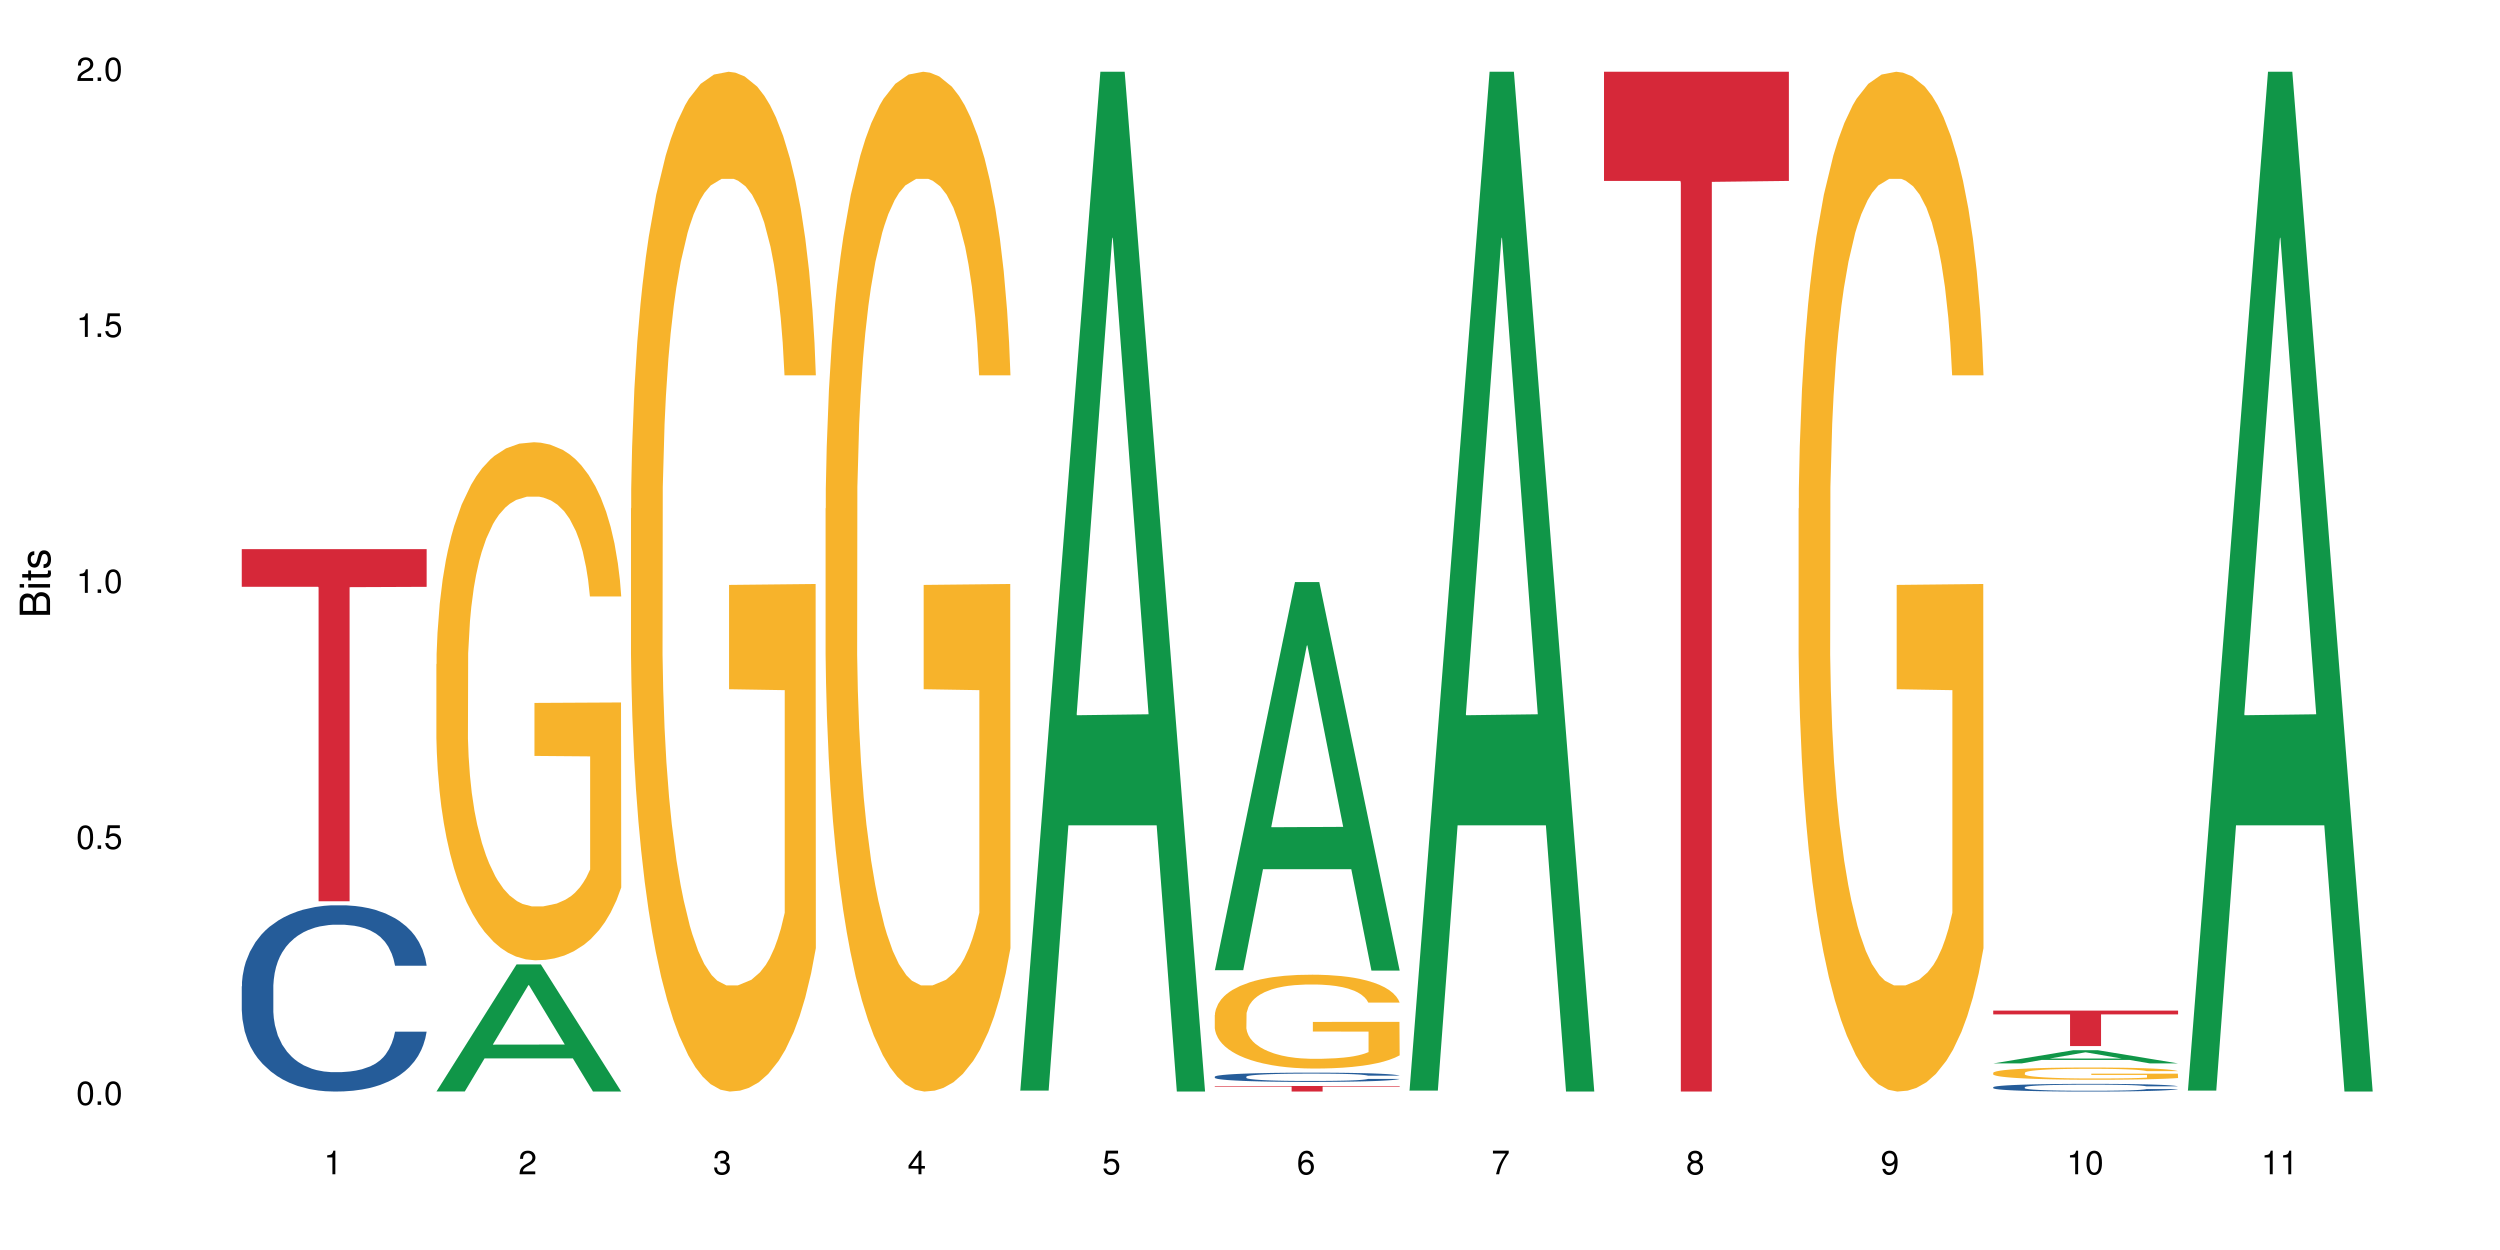<?xml version="1.0" encoding="UTF-8"?>
<svg xmlns="http://www.w3.org/2000/svg" xmlns:xlink="http://www.w3.org/1999/xlink" width="720pt" height="360pt" viewBox="0 0 720 360" version="1.1">
<defs>
<g>
<symbol overflow="visible" id="glyph0-0">
<path style="stroke:none;" d=""/>
</symbol>
<symbol overflow="visible" id="glyph0-1">
<path style="stroke:none;" d="M 2.641 -6.797 C 2 -6.797 1.422 -6.531 1.078 -6.047 C 0.641 -5.453 0.406 -4.547 0.406 -3.297 C 0.406 -1 1.188 0.219 2.641 0.219 C 4.078 0.219 4.859 -1 4.859 -3.234 C 4.859 -4.562 4.656 -5.438 4.203 -6.047 C 3.844 -6.531 3.281 -6.797 2.641 -6.797 Z M 2.641 -6.047 C 3.547 -6.047 4 -5.125 4 -3.312 C 4 -1.375 3.562 -0.484 2.625 -0.484 C 1.734 -0.484 1.281 -1.422 1.281 -3.281 C 1.281 -5.141 1.734 -6.047 2.641 -6.047 Z M 2.641 -6.047 "/>
</symbol>
<symbol overflow="visible" id="glyph0-2">
<path style="stroke:none;" d="M 1.828 -1 L 0.828 -1 L 0.828 0 L 1.828 0 Z M 1.828 -1 "/>
</symbol>
<symbol overflow="visible" id="glyph0-3">
<path style="stroke:none;" d="M 4.562 -6.797 L 1.062 -6.797 L 0.547 -3.094 L 1.328 -3.094 C 1.719 -3.562 2.047 -3.734 2.578 -3.734 C 3.484 -3.734 4.062 -3.109 4.062 -2.094 C 4.062 -1.125 3.484 -0.531 2.578 -0.531 C 1.828 -0.531 1.375 -0.906 1.188 -1.672 L 0.328 -1.672 C 0.453 -1.109 0.547 -0.844 0.75 -0.594 C 1.125 -0.078 1.828 0.219 2.594 0.219 C 3.969 0.219 4.922 -0.781 4.922 -2.219 C 4.922 -3.562 4.031 -4.484 2.719 -4.484 C 2.25 -4.484 1.859 -4.359 1.469 -4.062 L 1.734 -5.969 L 4.562 -5.969 Z M 4.562 -6.797 "/>
</symbol>
<symbol overflow="visible" id="glyph0-4">
<path style="stroke:none;" d="M 2.484 -4.844 L 2.484 0 L 3.328 0 L 3.328 -6.797 L 2.766 -6.797 C 2.469 -5.75 2.281 -5.609 0.984 -5.453 L 0.984 -4.844 Z M 2.484 -4.844 "/>
</symbol>
<symbol overflow="visible" id="glyph0-5">
<path style="stroke:none;" d="M 4.859 -0.828 L 1.281 -0.828 C 1.359 -1.391 1.672 -1.75 2.5 -2.234 L 3.469 -2.75 C 4.406 -3.266 4.906 -3.969 4.906 -4.812 C 4.906 -5.375 4.672 -5.906 4.266 -6.266 C 3.859 -6.625 3.375 -6.797 2.719 -6.797 C 1.859 -6.797 1.219 -6.5 0.844 -5.922 C 0.609 -5.562 0.5 -5.125 0.484 -4.438 L 1.328 -4.438 C 1.359 -4.906 1.406 -5.188 1.531 -5.406 C 1.75 -5.812 2.188 -6.062 2.703 -6.062 C 3.469 -6.062 4.031 -5.516 4.031 -4.781 C 4.031 -4.25 3.719 -3.797 3.125 -3.438 L 2.234 -2.938 C 0.812 -2.141 0.406 -1.5 0.328 0 L 4.859 0 Z M 4.859 -0.828 "/>
</symbol>
<symbol overflow="visible" id="glyph0-6">
<path style="stroke:none;" d="M 2.125 -3.125 L 2.578 -3.125 C 3.516 -3.125 3.984 -2.703 3.984 -1.891 C 3.984 -1.031 3.469 -0.531 2.578 -0.531 C 1.656 -0.531 1.203 -0.984 1.156 -1.969 L 0.312 -1.969 C 0.344 -1.422 0.438 -1.078 0.609 -0.766 C 0.953 -0.109 1.625 0.219 2.547 0.219 C 3.953 0.219 4.859 -0.609 4.859 -1.906 C 4.859 -2.766 4.516 -3.25 3.703 -3.516 C 4.344 -3.766 4.656 -4.25 4.656 -4.938 C 4.656 -6.109 3.875 -6.797 2.578 -6.797 C 1.203 -6.797 0.484 -6.047 0.453 -4.609 L 1.297 -4.609 C 1.312 -5.016 1.344 -5.25 1.453 -5.453 C 1.641 -5.828 2.062 -6.062 2.594 -6.062 C 3.344 -6.062 3.797 -5.625 3.797 -4.906 C 3.797 -4.422 3.609 -4.141 3.25 -3.984 C 3.016 -3.891 2.719 -3.844 2.125 -3.844 Z M 2.125 -3.125 "/>
</symbol>
<symbol overflow="visible" id="glyph0-7">
<path style="stroke:none;" d="M 3.141 -1.625 L 3.141 0 L 3.984 0 L 3.984 -1.625 L 4.984 -1.625 L 4.984 -2.391 L 3.984 -2.391 L 3.984 -6.797 L 3.359 -6.797 L 0.266 -2.516 L 0.266 -1.625 Z M 3.141 -2.391 L 1 -2.391 L 3.141 -5.359 Z M 3.141 -2.391 "/>
</symbol>
<symbol overflow="visible" id="glyph0-8">
<path style="stroke:none;" d="M 4.781 -5.031 C 4.609 -6.141 3.891 -6.797 2.844 -6.797 C 2.094 -6.797 1.422 -6.438 1.031 -5.828 C 0.609 -5.172 0.406 -4.344 0.406 -3.094 C 0.406 -1.953 0.578 -1.234 0.984 -0.625 C 1.359 -0.078 1.953 0.219 2.703 0.219 C 3.984 0.219 4.922 -0.734 4.922 -2.078 C 4.922 -3.344 4.062 -4.234 2.844 -4.234 C 2.172 -4.234 1.641 -3.969 1.281 -3.469 C 1.281 -5.125 1.828 -6.047 2.797 -6.047 C 3.391 -6.047 3.797 -5.672 3.938 -5.031 Z M 2.734 -3.484 C 3.547 -3.484 4.062 -2.922 4.062 -2 C 4.062 -1.156 3.484 -0.531 2.703 -0.531 C 1.922 -0.531 1.328 -1.188 1.328 -2.047 C 1.328 -2.891 1.906 -3.484 2.734 -3.484 Z M 2.734 -3.484 "/>
</symbol>
<symbol overflow="visible" id="glyph0-9">
<path style="stroke:none;" d="M 4.984 -6.797 L 0.438 -6.797 L 0.438 -5.969 L 4.109 -5.969 C 2.5 -3.656 1.828 -2.234 1.328 0 L 2.219 0 C 2.594 -2.172 3.453 -4.047 4.984 -6.094 Z M 4.984 -6.797 "/>
</symbol>
<symbol overflow="visible" id="glyph0-10">
<path style="stroke:none;" d="M 3.75 -3.578 C 4.453 -4 4.688 -4.344 4.688 -4.984 C 4.688 -6.047 3.844 -6.797 2.641 -6.797 C 1.438 -6.797 0.594 -6.047 0.594 -4.984 C 0.594 -4.359 0.828 -4.016 1.516 -3.578 C 0.734 -3.203 0.359 -2.641 0.359 -1.891 C 0.359 -0.641 1.297 0.219 2.641 0.219 C 3.984 0.219 4.922 -0.641 4.922 -1.875 C 4.922 -2.641 4.531 -3.203 3.75 -3.578 Z M 2.641 -6.047 C 3.359 -6.047 3.812 -5.625 3.812 -4.969 C 3.812 -4.344 3.344 -3.922 2.641 -3.922 C 1.922 -3.922 1.453 -4.344 1.453 -4.984 C 1.453 -5.625 1.922 -6.047 2.641 -6.047 Z M 2.641 -3.203 C 3.484 -3.203 4.062 -2.672 4.062 -1.875 C 4.062 -1.062 3.484 -0.531 2.625 -0.531 C 1.797 -0.531 1.219 -1.078 1.219 -1.875 C 1.219 -2.672 1.797 -3.203 2.641 -3.203 Z M 2.641 -3.203 "/>
</symbol>
<symbol overflow="visible" id="glyph0-11">
<path style="stroke:none;" d="M 0.516 -1.547 C 0.672 -0.438 1.406 0.219 2.438 0.219 C 3.188 0.219 3.859 -0.141 4.266 -0.75 C 4.688 -1.406 4.891 -2.25 4.891 -3.484 C 4.891 -4.625 4.703 -5.359 4.312 -5.953 C 3.938 -6.5 3.344 -6.797 2.594 -6.797 C 1.297 -6.797 0.359 -5.844 0.359 -4.516 C 0.359 -3.25 1.234 -2.344 2.453 -2.344 C 3.094 -2.344 3.562 -2.578 4.016 -3.109 C 4 -1.453 3.469 -0.531 2.5 -0.531 C 1.906 -0.531 1.484 -0.906 1.359 -1.547 Z M 2.578 -6.062 C 3.375 -6.062 3.969 -5.406 3.969 -4.531 C 3.969 -3.688 3.375 -3.094 2.547 -3.094 C 1.734 -3.094 1.234 -3.672 1.234 -4.578 C 1.234 -5.438 1.797 -6.062 2.578 -6.062 Z M 2.578 -6.062 "/>
</symbol>
<symbol overflow="visible" id="glyph1-0">
<path style="stroke:none;" d=""/>
</symbol>
<symbol overflow="visible" id="glyph1-1">
<path style="stroke:none;" d="M 0 -0.953 L 0 -4.891 C 0 -5.719 -0.234 -6.344 -0.734 -6.797 C -1.188 -7.234 -1.812 -7.469 -2.5 -7.469 C -3.547 -7.469 -4.188 -7 -4.625 -5.875 C -4.984 -6.672 -5.641 -7.094 -6.531 -7.094 C -7.156 -7.094 -7.734 -6.859 -8.141 -6.391 C -8.562 -5.938 -8.75 -5.344 -8.75 -4.5 L -8.75 -0.953 Z M -4.984 -2.062 L -7.766 -2.062 L -7.766 -4.219 C -7.766 -4.844 -7.688 -5.203 -7.453 -5.5 C -7.219 -5.812 -6.859 -5.969 -6.375 -5.969 C -5.906 -5.969 -5.531 -5.812 -5.297 -5.5 C -5.062 -5.203 -4.984 -4.844 -4.984 -4.219 Z M -0.984 -2.062 L -4 -2.062 L -4 -4.781 C -4 -5.328 -3.859 -5.688 -3.578 -5.953 C -3.297 -6.219 -2.922 -6.359 -2.484 -6.359 C -2.062 -6.359 -1.688 -6.219 -1.406 -5.953 C -1.109 -5.688 -0.984 -5.328 -0.984 -4.781 Z M -0.984 -2.062 "/>
</symbol>
<symbol overflow="visible" id="glyph1-2">
<path style="stroke:none;" d="M -6.281 -1.797 L -6.281 -0.797 L 0 -0.797 L 0 -1.797 Z M -8.75 -1.797 L -8.75 -0.797 L -7.484 -0.797 L -7.484 -1.797 Z M -8.75 -1.797 "/>
</symbol>
<symbol overflow="visible" id="glyph1-3">
<path style="stroke:none;" d="M -6.281 -3.047 L -6.281 -2.016 L -8.016 -2.016 L -8.016 -1.016 L -6.281 -1.016 L -6.281 -0.172 L -5.469 -0.172 L -5.469 -1.016 L -0.719 -1.016 C -0.078 -1.016 0.281 -1.453 0.281 -2.234 C 0.281 -2.469 0.25 -2.719 0.188 -3.047 L -0.641 -3.047 C -0.609 -2.922 -0.594 -2.766 -0.594 -2.562 C -0.594 -2.141 -0.719 -2.016 -1.156 -2.016 L -5.469 -2.016 L -5.469 -3.047 Z M -6.281 -3.047 "/>
</symbol>
<symbol overflow="visible" id="glyph1-4">
<path style="stroke:none;" d="M -4.531 -5.25 C -5.766 -5.25 -6.469 -4.422 -6.469 -2.969 C -6.469 -1.516 -5.719 -0.562 -4.547 -0.562 C -3.562 -0.562 -3.094 -1.062 -2.734 -2.562 L -2.516 -3.484 C -2.344 -4.188 -2.094 -4.469 -1.625 -4.469 C -1.047 -4.469 -0.641 -3.875 -0.641 -3 C -0.641 -2.453 -0.797 -2 -1.062 -1.75 C -1.25 -1.594 -1.422 -1.531 -1.875 -1.469 L -1.875 -0.406 C -0.422 -0.453 0.281 -1.266 0.281 -2.922 C 0.281 -4.5 -0.5 -5.516 -1.719 -5.516 C -2.656 -5.516 -3.172 -4.984 -3.469 -3.734 L -3.703 -2.766 C -3.891 -1.953 -4.156 -1.609 -4.594 -1.609 C -5.172 -1.609 -5.547 -2.125 -5.547 -2.938 C -5.547 -3.75 -5.203 -4.172 -4.531 -4.203 Z M -4.531 -5.25 "/>
</symbol>
</g>
</defs>
<g id="surface39937">
<rect x="0" y="0" width="720" height="360" style="fill:rgb(100%,100%,100%);fill-opacity:1;stroke:none;"/>
<path style=" stroke:none;fill-rule:nonzero;fill:rgb(14.51%,36.078%,60%);fill-opacity:1;" d="M 69.629 284.07 L 69.695 284.023 L 69.695 282.848 L 69.891 280.984 L 70.344 278.629 L 70.797 277.012 L 71.969 274.121 L 73.59 271.324 L 75.277 269.168 L 76.512 267.895 L 77.617 266.914 L 80.148 265.098 L 81.773 264.168 L 83.523 263.332 L 85.668 262.5 L 87.227 262.008 L 90.73 261.227 L 93.328 260.883 L 95.344 260.734 L 99.691 260.734 L 102.289 260.93 L 104.172 261.176 L 106.25 261.57 L 108.004 262.008 L 111.055 263.09 L 113.781 264.461 L 115.016 265.246 L 116.965 266.766 L 118.457 268.234 L 119.496 269.512 L 120.664 271.324 L 121.703 273.531 L 122.484 276.031 L 122.875 278.141 L 113.781 278.141 L 113.328 276.18 L 112.809 274.66 L 111.836 272.648 L 110.859 271.227 L 109.496 269.805 L 108.266 268.875 L 106.574 267.941 L 105.082 267.355 L 103.523 266.914 L 102.031 266.617 L 99.172 266.324 L 95.863 266.324 L 94.629 266.422 L 92.098 266.812 L 90.73 267.156 L 88.785 267.844 L 87.422 268.48 L 85.797 269.461 L 84.695 270.297 L 83.328 271.57 L 82.355 272.699 L 81.254 274.316 L 80.602 275.543 L 80.02 276.914 L 79.5 278.531 L 79.109 280.246 L 78.852 282.062 L 78.719 283.828 L 78.719 291.426 L 78.852 293.191 L 79.176 295.25 L 80.02 298.242 L 81.254 300.84 L 82.68 302.898 L 84.043 304.367 L 84.824 305.055 L 85.863 305.84 L 87.484 306.82 L 89.824 307.801 L 91.188 308.191 L 93.266 308.586 L 95.406 308.781 L 98.266 308.781 L 100.797 308.586 L 102.484 308.34 L 104.238 307.949 L 106.641 307.113 L 108.133 306.332 L 109.434 305.398 L 110.406 304.469 L 111.055 303.684 L 112.031 302.164 L 112.809 300.496 L 113.395 298.781 L 113.781 297.113 L 122.875 297.113 L 122.484 299.074 L 121.898 300.984 L 121.316 302.406 L 120.406 304.125 L 119.367 305.645 L 117.875 307.359 L 116.641 308.488 L 115.016 309.715 L 113.523 310.645 L 111.898 311.477 L 109.496 312.457 L 107.938 312.949 L 106.25 313.391 L 104.238 313.781 L 101.707 314.125 L 98.977 314.32 L 96.445 314.371 L 93.719 314.273 L 91.707 314.078 L 89.043 313.637 L 85.73 312.754 L 83.328 311.82 L 81.445 310.891 L 79.824 309.91 L 78.004 308.586 L 75.668 306.43 L 74.238 304.762 L 73.266 303.387 L 72.16 301.477 L 71.383 299.762 L 70.473 297.016 L 69.824 293.535 L 69.629 290.836 Z M 69.629 284.07 "/>
<path style=" stroke:none;fill-rule:nonzero;fill:rgb(83.922%,15.686%,22.353%);fill-opacity:1;" d="M 69.629 158.156 L 122.875 158.156 L 122.875 169.008 L 100.684 169.105 L 100.684 259.555 L 91.754 259.555 L 91.754 169.199 L 91.625 169.008 L 69.629 169.008 Z M 69.629 158.156 "/>
<path style=" stroke:none;fill-rule:nonzero;fill:rgb(6.275%,58.824%,28.235%);fill-opacity:1;" d="M 125.676 314.336 L 125.734 314.301 L 148.77 277.75 L 155.77 277.75 L 178.918 314.371 L 170.785 314.371 L 164.984 304.812 L 139.555 304.812 L 133.867 314.336 L 125.676 314.336 L 142 300.855 L 162.652 300.824 L 152.355 283.734 L 152.242 283.699 L 152.129 283.801 L 141.945 300.824 L 142 300.855 Z M 125.676 314.336 "/>
<path style=" stroke:none;fill-rule:nonzero;fill:rgb(96.863%,70.196%,16.863%);fill-opacity:1;" d="M 125.676 191.27 L 125.742 191.133 L 125.742 188.406 L 126 182.277 L 126.648 173.828 L 127.492 166.879 L 128.402 161.426 L 128.988 158.566 L 129.961 154.477 L 130.805 151.48 L 132.949 145.348 L 135.676 139.625 L 137.168 137.172 L 138.855 134.855 L 141.258 132.266 L 142.363 131.312 L 145.738 129.133 L 149.57 127.77 L 153.793 127.363 L 155.738 127.5 L 158.402 128.043 L 162.039 129.543 L 164.117 130.906 L 165.738 132.266 L 167.426 134.039 L 169.504 136.766 L 171.453 140.035 L 173.012 143.305 L 174.57 147.391 L 175.867 151.754 L 176.973 156.523 L 177.945 162.246 L 178.531 167.016 L 178.918 171.785 L 169.895 171.785 L 169.375 167.016 L 168.789 163.336 L 167.816 158.84 L 166.844 155.566 L 165.867 152.98 L 164.051 149.438 L 162.492 147.258 L 160.543 145.348 L 158.66 144.121 L 156.52 143.305 L 155.219 143.031 L 151.777 143.031 L 148.66 143.984 L 146.844 145.074 L 145.543 146.168 L 143.727 148.211 L 142.621 149.844 L 141.973 150.934 L 140.027 155.16 L 138.727 158.977 L 138.012 161.562 L 137.105 165.652 L 136.453 169.332 L 135.738 174.781 L 135.352 178.871 L 134.832 188.137 L 134.766 212.664 L 134.961 217.84 L 135.352 223.426 L 135.871 228.332 L 136.648 233.512 L 137.43 237.461 L 138.793 242.777 L 139.961 246.32 L 140.871 248.637 L 142.621 252.316 L 143.336 253.543 L 145.023 255.992 L 146.777 257.902 L 148.922 259.535 L 150.543 260.355 L 153.141 261.035 L 156.453 261.035 L 160.348 260.219 L 162.816 259.129 L 164.504 258.039 L 165.609 257.086 L 166.973 255.586 L 167.945 254.223 L 168.855 252.723 L 169.961 250.406 L 169.961 217.84 L 153.922 217.703 L 153.922 202.441 L 178.855 202.305 L 178.918 255.586 L 177.555 259.266 L 175.867 262.809 L 174.246 265.531 L 172.555 267.848 L 170.152 270.438 L 168.207 272.074 L 165.219 273.98 L 162.492 275.207 L 159.637 276.023 L 157.102 276.434 L 154.117 276.57 L 151.453 276.297 L 148.598 275.48 L 146.324 274.391 L 144.246 273.027 L 142.168 271.254 L 139.57 268.395 L 137.883 266.078 L 136.129 263.215 L 134.375 259.809 L 132.816 256.129 L 131.777 253.27 L 130.742 250 L 129.637 245.91 L 128.598 241.277 L 127.82 237.055 L 127.105 232.285 L 126.586 227.789 L 126.066 221.656 L 125.805 216.75 L 125.676 212.527 Z M 125.676 191.27 "/>
<path style=" stroke:none;fill-rule:nonzero;fill:rgb(96.863%,70.196%,16.863%);fill-opacity:1;" d="M 181.723 146.461 L 181.785 146.191 L 181.785 140.828 L 182.047 128.758 L 182.695 112.129 L 183.539 98.449 L 184.449 87.719 L 185.035 82.086 L 186.008 74.039 L 186.852 68.141 L 188.996 56.07 L 191.723 44.805 L 193.215 39.977 L 194.902 35.414 L 197.305 30.32 L 198.41 28.441 L 201.785 24.148 L 205.617 21.469 L 209.836 20.664 L 211.785 20.93 L 214.449 22.004 L 218.082 24.953 L 220.16 27.637 L 221.785 30.32 L 223.473 33.805 L 225.551 39.172 L 227.5 45.609 L 229.059 52.047 L 230.617 60.094 L 231.914 68.676 L 233.02 78.062 L 233.992 89.328 L 234.578 98.715 L 234.965 108.105 L 225.941 108.105 L 225.422 98.715 L 224.836 91.477 L 223.863 82.625 L 222.891 76.188 L 221.914 71.09 L 220.098 64.117 L 218.539 59.824 L 216.59 56.07 L 214.707 53.656 L 212.566 52.047 L 211.266 51.508 L 207.824 51.508 L 204.707 53.387 L 202.891 55.531 L 201.59 57.68 L 199.773 61.703 L 198.668 64.922 L 198.02 67.066 L 196.07 75.383 L 194.773 82.891 L 194.059 87.988 L 193.148 96.035 L 192.5 103.277 L 191.785 114.004 L 191.398 122.051 L 190.879 140.293 L 190.812 188.574 L 191.008 198.766 L 191.398 209.762 L 191.918 219.418 L 192.695 229.609 L 193.477 237.391 L 194.84 247.852 L 196.008 254.824 L 196.918 259.383 L 198.668 266.625 L 199.383 269.039 L 201.07 273.867 L 202.824 277.625 L 204.969 280.844 L 206.59 282.453 L 209.188 283.793 L 212.5 283.793 L 216.395 282.184 L 218.863 280.039 L 220.551 277.891 L 221.656 276.016 L 223.02 273.062 L 223.992 270.383 L 224.902 267.43 L 226.004 262.871 L 226.004 198.766 L 209.969 198.496 L 209.969 168.457 L 234.902 168.188 L 234.965 273.062 L 233.602 280.305 L 231.914 287.281 L 230.293 292.645 L 228.602 297.203 L 226.199 302.301 L 224.254 305.52 L 221.266 309.273 L 218.539 311.688 L 215.68 313.297 L 213.148 314.102 L 210.164 314.371 L 207.5 313.836 L 204.645 312.227 L 202.371 310.078 L 200.293 307.398 L 198.215 303.91 L 195.617 298.277 L 193.93 293.719 L 192.176 288.086 L 190.422 281.379 L 188.863 274.137 L 187.824 268.504 L 186.785 262.066 L 185.684 254.02 L 184.645 244.898 L 183.863 236.586 L 183.152 227.195 L 182.633 218.344 L 182.113 206.277 L 181.852 196.621 L 181.723 188.305 Z M 181.723 146.461 "/>
<path style=" stroke:none;fill-rule:nonzero;fill:rgb(96.863%,70.196%,16.863%);fill-opacity:1;" d="M 237.77 146.461 L 237.832 146.191 L 237.832 140.828 L 238.094 128.758 L 238.742 112.129 L 239.586 98.449 L 240.496 87.719 L 241.078 82.086 L 242.055 74.039 L 242.898 68.141 L 245.039 56.07 L 247.77 44.805 L 249.262 39.977 L 250.949 35.414 L 253.352 30.32 L 254.457 28.441 L 257.832 24.148 L 261.664 21.469 L 265.883 20.664 L 267.832 20.93 L 270.492 22.004 L 274.129 24.953 L 276.207 27.637 L 277.832 30.32 L 279.52 33.805 L 281.598 39.172 L 283.547 45.609 L 285.105 52.047 L 286.66 60.094 L 287.961 68.676 L 289.066 78.062 L 290.039 89.328 L 290.621 98.715 L 291.012 108.105 L 281.988 108.105 L 281.469 98.715 L 280.883 91.477 L 279.91 82.625 L 278.934 76.188 L 277.961 71.09 L 276.145 64.117 L 274.586 59.824 L 272.637 56.07 L 270.754 53.656 L 268.609 52.047 L 267.312 51.508 L 263.871 51.508 L 260.754 53.387 L 258.938 55.531 L 257.637 57.68 L 255.82 61.703 L 254.715 64.922 L 254.066 67.066 L 252.117 75.383 L 250.82 82.891 L 250.105 87.988 L 249.195 96.035 L 248.547 103.277 L 247.832 114.004 L 247.441 122.051 L 246.922 140.293 L 246.859 188.574 L 247.055 198.766 L 247.441 209.762 L 247.961 219.418 L 248.742 229.609 L 249.52 237.391 L 250.883 247.852 L 252.055 254.824 L 252.961 259.383 L 254.715 266.625 L 255.43 269.039 L 257.117 273.867 L 258.871 277.625 L 261.016 280.844 L 262.637 282.453 L 265.234 283.793 L 268.547 283.793 L 272.441 282.184 L 274.91 280.039 L 276.598 277.891 L 277.703 276.016 L 279.066 273.062 L 280.039 270.383 L 280.949 267.43 L 282.051 262.871 L 282.051 198.766 L 266.016 198.496 L 266.016 168.457 L 290.949 168.188 L 291.012 273.062 L 289.648 280.305 L 287.961 287.281 L 286.336 292.645 L 284.648 297.203 L 282.246 302.301 L 280.297 305.52 L 277.312 309.273 L 274.586 311.688 L 271.727 313.297 L 269.195 314.102 L 266.207 314.371 L 263.547 313.836 L 260.688 312.227 L 258.418 310.078 L 256.34 307.398 L 254.262 303.91 L 251.664 298.277 L 249.977 293.719 L 248.223 288.086 L 246.469 281.379 L 244.91 274.137 L 243.871 268.504 L 242.832 262.066 L 241.73 254.02 L 240.691 244.898 L 239.91 236.586 L 239.195 227.195 L 238.676 218.344 L 238.156 206.277 L 237.898 196.621 L 237.77 188.305 Z M 237.77 146.461 "/>
<path style=" stroke:none;fill-rule:nonzero;fill:rgb(6.275%,58.824%,28.235%);fill-opacity:1;" d="M 293.816 314.094 L 293.871 313.82 L 316.91 20.664 L 323.906 20.664 L 347.059 314.371 L 338.926 314.371 L 333.121 237.703 L 307.695 237.703 L 302.008 314.094 L 293.816 314.094 L 310.141 205.988 L 330.789 205.711 L 320.492 68.648 L 320.379 68.375 L 320.266 69.199 L 310.082 205.711 L 310.141 205.988 Z M 293.816 314.094 "/>
<path style=" stroke:none;fill-rule:nonzero;fill:rgb(6.275%,58.824%,28.235%);fill-opacity:1;" d="M 349.859 279.426 L 349.918 279.32 L 372.957 167.641 L 379.953 167.641 L 403.105 279.531 L 394.973 279.531 L 389.168 250.324 L 363.742 250.324 L 358.051 279.426 L 349.859 279.426 L 366.188 238.242 L 386.836 238.137 L 376.539 185.922 L 376.426 185.816 L 376.312 186.129 L 366.129 238.137 L 366.188 238.242 Z M 349.859 279.426 "/>
<path style=" stroke:none;fill-rule:nonzero;fill:rgb(14.51%,36.078%,60%);fill-opacity:1;" d="M 349.859 310.086 L 349.926 310.082 L 349.926 310.023 L 350.121 309.93 L 350.574 309.812 L 351.031 309.734 L 352.199 309.59 L 353.82 309.449 L 355.512 309.344 L 356.742 309.281 L 357.848 309.23 L 360.379 309.141 L 362.004 309.094 L 363.758 309.055 L 365.898 309.012 L 367.457 308.988 L 370.965 308.949 L 373.562 308.93 L 375.574 308.926 L 379.926 308.926 L 382.523 308.934 L 384.406 308.945 L 386.484 308.965 L 388.234 308.988 L 391.289 309.043 L 394.016 309.109 L 395.25 309.148 L 397.195 309.223 L 398.691 309.297 L 399.73 309.359 L 400.898 309.449 L 401.938 309.562 L 402.715 309.684 L 403.105 309.789 L 394.016 309.789 L 393.559 309.691 L 393.039 309.617 L 392.066 309.516 L 391.094 309.445 L 389.73 309.375 L 388.496 309.328 L 386.809 309.281 L 385.312 309.254 L 383.754 309.23 L 382.262 309.219 L 379.406 309.203 L 376.094 309.203 L 374.859 309.207 L 372.328 309.227 L 370.965 309.242 L 369.016 309.277 L 367.652 309.309 L 366.027 309.359 L 364.926 309.398 L 363.562 309.465 L 362.586 309.52 L 361.484 309.602 L 360.836 309.66 L 360.25 309.73 L 359.73 309.809 L 359.34 309.895 L 359.082 309.984 L 358.953 310.074 L 358.953 310.449 L 359.082 310.539 L 359.406 310.641 L 360.25 310.789 L 361.484 310.918 L 362.914 311.02 L 364.277 311.094 L 365.055 311.129 L 366.094 311.168 L 367.719 311.215 L 370.055 311.266 L 371.418 311.285 L 373.496 311.305 L 375.641 311.312 L 378.496 311.312 L 381.027 311.305 L 382.715 311.293 L 384.469 311.273 L 386.871 311.23 L 388.367 311.191 L 389.664 311.145 L 390.637 311.098 L 391.289 311.059 L 392.262 310.984 L 393.039 310.902 L 393.625 310.816 L 394.016 310.734 L 403.105 310.734 L 402.715 310.832 L 402.133 310.926 L 401.547 310.996 L 400.637 311.082 L 399.598 311.156 L 398.105 311.242 L 396.871 311.301 L 395.25 311.359 L 393.754 311.406 L 392.133 311.449 L 389.73 311.496 L 388.172 311.52 L 386.484 311.543 L 384.469 311.562 L 381.938 311.578 L 379.211 311.59 L 376.68 311.594 L 373.949 311.586 L 371.938 311.578 L 369.277 311.555 L 365.965 311.512 L 363.562 311.465 L 361.68 311.418 L 360.055 311.371 L 358.238 311.305 L 355.898 311.195 L 354.473 311.113 L 353.496 311.047 L 352.395 310.949 L 351.613 310.867 L 350.707 310.73 L 350.055 310.555 L 349.859 310.422 Z M 349.859 310.086 "/>
<path style=" stroke:none;fill-rule:nonzero;fill:rgb(96.863%,70.196%,16.863%);fill-opacity:1;" d="M 349.859 292.289 L 349.926 292.266 L 349.926 291.77 L 350.188 290.66 L 350.836 289.129 L 351.68 287.871 L 352.59 286.883 L 353.172 286.363 L 354.148 285.625 L 354.992 285.078 L 357.133 283.969 L 359.859 282.934 L 361.355 282.488 L 363.043 282.066 L 365.445 281.598 L 366.547 281.426 L 369.926 281.031 L 373.758 280.785 L 377.977 280.711 L 379.926 280.734 L 382.586 280.832 L 386.223 281.105 L 388.301 281.352 L 389.926 281.598 L 391.613 281.918 L 393.691 282.414 L 395.637 283.008 L 397.195 283.598 L 398.754 284.34 L 400.055 285.129 L 401.156 285.992 L 402.133 287.031 L 402.715 287.895 L 403.105 288.758 L 394.078 288.758 L 393.559 287.895 L 392.977 287.227 L 392 286.414 L 391.027 285.82 L 390.055 285.352 L 388.234 284.711 L 386.676 284.316 L 384.73 283.969 L 382.848 283.746 L 380.703 283.598 L 379.406 283.551 L 375.965 283.551 L 372.848 283.723 L 371.027 283.918 L 369.73 284.117 L 367.914 284.488 L 366.809 284.785 L 366.16 284.98 L 364.211 285.746 L 362.914 286.438 L 362.199 286.906 L 361.289 287.648 L 360.641 288.312 L 359.926 289.301 L 359.535 290.043 L 359.016 291.723 L 358.953 296.164 L 359.145 297.105 L 359.535 298.117 L 360.055 299.004 L 360.836 299.941 L 361.613 300.66 L 362.977 301.621 L 364.145 302.262 L 365.055 302.684 L 366.809 303.352 L 367.523 303.57 L 369.211 304.016 L 370.965 304.363 L 373.105 304.66 L 374.73 304.805 L 377.328 304.93 L 380.641 304.93 L 384.535 304.781 L 387.004 304.586 L 388.691 304.387 L 389.793 304.215 L 391.156 303.941 L 392.133 303.695 L 393.039 303.426 L 394.145 303.004 L 394.145 297.105 L 378.105 297.078 L 378.105 294.312 L 403.039 294.289 L 403.105 303.941 L 401.742 304.609 L 400.055 305.25 L 398.43 305.746 L 396.742 306.164 L 394.34 306.633 L 392.391 306.93 L 389.406 307.277 L 386.676 307.496 L 383.82 307.645 L 381.289 307.719 L 378.301 307.746 L 375.641 307.695 L 372.781 307.547 L 370.508 307.348 L 368.434 307.102 L 366.355 306.781 L 363.758 306.262 L 362.066 305.844 L 360.316 305.324 L 358.562 304.707 L 357.004 304.043 L 355.965 303.523 L 354.926 302.93 L 353.82 302.191 L 352.781 301.352 L 352.004 300.586 L 351.289 299.719 L 350.77 298.906 L 350.25 297.793 L 349.992 296.906 L 349.859 296.141 Z M 349.859 292.289 "/>
<path style=" stroke:none;fill-rule:nonzero;fill:rgb(83.922%,15.686%,22.353%);fill-opacity:1;" d="M 349.859 312.773 L 403.105 312.773 L 403.105 312.941 L 380.914 312.945 L 380.914 314.371 L 371.988 314.371 L 371.988 312.945 L 371.859 312.941 L 349.859 312.941 Z M 349.859 312.773 "/>
<path style=" stroke:none;fill-rule:nonzero;fill:rgb(6.275%,58.824%,28.235%);fill-opacity:1;" d="M 405.906 314.094 L 405.965 313.82 L 429.004 20.664 L 436 20.664 L 459.152 314.371 L 451.016 314.371 L 445.215 237.703 L 419.789 237.703 L 414.098 314.094 L 405.906 314.094 L 422.234 205.988 L 442.883 205.711 L 432.586 68.648 L 432.473 68.375 L 432.359 69.199 L 422.176 205.711 L 422.234 205.988 Z M 405.906 314.094 "/>
<path style=" stroke:none;fill-rule:nonzero;fill:rgb(83.922%,15.686%,22.353%);fill-opacity:1;" d="M 461.953 20.664 L 515.199 20.664 L 515.199 52.102 L 493.008 52.379 L 493.008 314.371 L 484.078 314.371 L 484.078 52.652 L 483.949 52.102 L 461.953 52.102 Z M 461.953 20.664 "/>
<path style=" stroke:none;fill-rule:nonzero;fill:rgb(96.863%,70.196%,16.863%);fill-opacity:1;" d="M 518 146.461 L 518.066 146.191 L 518.066 140.828 L 518.324 128.758 L 518.973 112.129 L 519.816 98.449 L 520.727 87.719 L 521.312 82.086 L 522.285 74.039 L 523.129 68.141 L 525.273 56.07 L 528 44.805 L 529.492 39.977 L 531.18 35.414 L 533.582 30.32 L 534.688 28.441 L 538.062 24.148 L 541.895 21.469 L 546.117 20.664 L 548.062 20.93 L 550.727 22.004 L 554.363 24.953 L 556.441 27.637 L 558.062 30.32 L 559.75 33.805 L 561.828 39.172 L 563.777 45.609 L 565.336 52.047 L 566.895 60.094 L 568.191 68.676 L 569.297 78.062 L 570.27 89.328 L 570.855 98.715 L 571.246 108.105 L 562.219 108.105 L 561.699 98.715 L 561.113 91.477 L 560.141 82.625 L 559.168 76.188 L 558.191 71.09 L 556.375 64.117 L 554.816 59.824 L 552.867 56.07 L 550.984 53.656 L 548.844 52.047 L 547.543 51.508 L 544.102 51.508 L 540.984 53.387 L 539.168 55.531 L 537.871 57.68 L 536.051 61.703 L 534.949 64.922 L 534.297 67.066 L 532.352 75.383 L 531.051 82.891 L 530.336 87.988 L 529.43 96.035 L 528.777 103.277 L 528.066 114.004 L 527.676 122.051 L 527.156 140.293 L 527.09 188.574 L 527.285 198.766 L 527.676 209.762 L 528.195 219.418 L 528.973 229.609 L 529.754 237.391 L 531.117 247.852 L 532.285 254.824 L 533.195 259.383 L 534.949 266.625 L 535.66 269.039 L 537.352 273.867 L 539.102 277.625 L 541.246 280.844 L 542.867 282.453 L 545.465 283.793 L 548.777 283.793 L 552.672 282.184 L 555.141 280.039 L 556.828 277.891 L 557.934 276.016 L 559.297 273.062 L 560.27 270.383 L 561.18 267.43 L 562.285 262.871 L 562.285 198.766 L 546.246 198.496 L 546.246 168.457 L 571.18 168.188 L 571.246 273.062 L 569.879 280.305 L 568.191 287.281 L 566.57 292.645 L 564.883 297.203 L 562.477 302.301 L 560.531 305.52 L 557.543 309.273 L 554.816 311.688 L 551.961 313.297 L 549.426 314.102 L 546.441 314.371 L 543.777 313.836 L 540.922 312.227 L 538.648 310.078 L 536.57 307.398 L 534.492 303.91 L 531.895 298.277 L 530.207 293.719 L 528.453 288.086 L 526.699 281.379 L 525.145 274.137 L 524.105 268.504 L 523.066 262.066 L 521.961 254.02 L 520.922 244.898 L 520.145 236.586 L 519.43 227.195 L 518.91 218.344 L 518.391 206.277 L 518.129 196.621 L 518 188.305 Z M 518 146.461 "/>
<path style=" stroke:none;fill-rule:nonzero;fill:rgb(6.275%,58.824%,28.235%);fill-opacity:1;" d="M 574.047 306.262 L 574.102 306.258 L 597.141 302.453 L 604.137 302.453 L 627.289 306.262 L 619.156 306.262 L 613.355 305.27 L 587.926 305.27 L 582.238 306.262 L 574.047 306.262 L 590.371 304.855 L 611.023 304.852 L 600.727 303.074 L 600.613 303.07 L 600.496 303.082 L 590.316 304.852 L 590.371 304.855 Z M 574.047 306.262 "/>
<path style=" stroke:none;fill-rule:nonzero;fill:rgb(14.51%,36.078%,60%);fill-opacity:1;" d="M 574.047 313.117 L 574.113 313.113 L 574.113 313.066 L 574.305 312.988 L 574.762 312.891 L 575.215 312.824 L 576.383 312.707 L 578.008 312.59 L 579.695 312.5 L 580.93 312.449 L 582.035 312.406 L 584.566 312.332 L 586.188 312.293 L 587.941 312.258 L 590.086 312.227 L 591.645 312.203 L 595.148 312.172 L 597.746 312.156 L 599.758 312.152 L 604.109 312.152 L 606.707 312.16 L 608.59 312.168 L 610.668 312.188 L 612.422 312.203 L 615.473 312.25 L 618.199 312.305 L 619.434 312.34 L 621.383 312.402 L 622.875 312.461 L 623.914 312.516 L 625.082 312.59 L 626.121 312.68 L 626.902 312.785 L 627.289 312.871 L 618.199 312.871 L 617.746 312.789 L 617.227 312.727 L 616.254 312.645 L 615.277 312.586 L 613.914 312.527 L 612.68 312.488 L 610.992 312.449 L 609.5 312.426 L 607.941 312.406 L 606.449 312.395 L 603.59 312.383 L 600.277 312.383 L 599.047 312.387 L 596.512 312.402 L 595.148 312.418 L 593.203 312.445 L 591.84 312.473 L 590.215 312.512 L 589.109 312.547 L 587.746 312.602 L 586.773 312.648 L 585.668 312.715 L 585.02 312.766 L 584.438 312.82 L 583.918 312.887 L 583.527 312.957 L 583.266 313.035 L 583.137 313.105 L 583.137 313.422 L 583.266 313.496 L 583.59 313.578 L 584.438 313.703 L 585.668 313.812 L 587.098 313.895 L 588.461 313.957 L 589.242 313.984 L 590.281 314.02 L 591.902 314.059 L 594.242 314.098 L 595.605 314.113 L 597.684 314.133 L 599.824 314.141 L 602.68 314.141 L 605.215 314.133 L 606.902 314.121 L 608.656 314.105 L 611.059 314.07 L 612.551 314.039 L 613.852 314 L 614.824 313.961 L 615.473 313.93 L 616.445 313.867 L 617.227 313.797 L 617.812 313.727 L 618.199 313.656 L 627.289 313.656 L 626.902 313.738 L 626.316 313.816 L 625.73 313.875 L 624.824 313.945 L 623.785 314.008 L 622.289 314.082 L 621.059 314.129 L 619.434 314.18 L 617.941 314.215 L 616.316 314.25 L 613.914 314.293 L 612.355 314.312 L 610.668 314.332 L 608.656 314.348 L 606.121 314.359 L 603.395 314.367 L 600.863 314.371 L 598.137 314.367 L 596.125 314.359 L 593.461 314.34 L 590.148 314.305 L 587.746 314.266 L 585.863 314.227 L 584.242 314.188 L 582.422 314.133 L 580.086 314.043 L 578.656 313.973 L 577.684 313.918 L 576.578 313.836 L 575.801 313.766 L 574.891 313.652 L 574.242 313.508 L 574.047 313.398 Z M 574.047 313.117 "/>
<path style=" stroke:none;fill-rule:nonzero;fill:rgb(96.863%,70.196%,16.863%);fill-opacity:1;" d="M 574.047 308.953 L 574.113 308.953 L 574.113 308.887 L 574.371 308.742 L 575.02 308.543 L 575.863 308.379 L 576.773 308.25 L 577.359 308.18 L 578.332 308.086 L 579.176 308.012 L 581.32 307.867 L 584.047 307.734 L 585.539 307.676 L 587.227 307.621 L 589.629 307.559 L 590.734 307.535 L 594.109 307.484 L 597.941 307.453 L 602.16 307.441 L 604.109 307.445 L 606.773 307.461 L 610.41 307.496 L 612.484 307.527 L 614.109 307.559 L 615.797 307.602 L 617.875 307.664 L 619.824 307.742 L 621.383 307.82 L 622.941 307.918 L 624.238 308.02 L 625.344 308.133 L 626.316 308.27 L 626.902 308.383 L 627.289 308.492 L 618.266 308.492 L 617.746 308.383 L 617.16 308.293 L 616.188 308.188 L 615.215 308.109 L 614.238 308.051 L 612.422 307.965 L 610.863 307.914 L 608.914 307.867 L 607.031 307.84 L 604.891 307.82 L 603.59 307.812 L 600.148 307.812 L 597.031 307.836 L 595.215 307.863 L 593.914 307.887 L 592.098 307.938 L 590.992 307.977 L 590.344 308 L 588.398 308.102 L 587.098 308.191 L 586.383 308.254 L 585.477 308.348 L 584.824 308.438 L 584.109 308.566 L 583.723 308.66 L 583.203 308.879 L 583.137 309.461 L 583.332 309.582 L 583.723 309.715 L 584.242 309.832 L 585.02 309.953 L 585.801 310.047 L 587.164 310.172 L 588.332 310.258 L 589.242 310.312 L 590.992 310.398 L 591.707 310.426 L 593.395 310.484 L 595.148 310.531 L 597.293 310.57 L 598.914 310.59 L 601.512 310.605 L 604.824 310.605 L 608.719 310.586 L 611.188 310.559 L 612.875 310.535 L 613.98 310.512 L 615.344 310.477 L 616.316 310.445 L 617.227 310.406 L 618.332 310.352 L 618.332 309.582 L 602.293 309.578 L 602.293 309.219 L 627.227 309.215 L 627.289 310.477 L 625.926 310.562 L 624.238 310.648 L 622.617 310.711 L 620.926 310.766 L 618.523 310.828 L 616.578 310.867 L 613.59 310.91 L 610.863 310.941 L 608.008 310.961 L 605.473 310.969 L 602.488 310.973 L 599.824 310.965 L 596.969 310.945 L 594.695 310.922 L 592.617 310.887 L 590.539 310.848 L 587.941 310.777 L 586.254 310.723 L 584.5 310.656 L 582.746 310.574 L 581.188 310.488 L 580.148 310.422 L 579.109 310.344 L 578.008 310.246 L 576.969 310.137 L 576.188 310.039 L 575.477 309.926 L 574.957 309.816 L 574.438 309.672 L 574.176 309.559 L 574.047 309.457 Z M 574.047 308.953 "/>
<path style=" stroke:none;fill-rule:nonzero;fill:rgb(83.922%,15.686%,22.353%);fill-opacity:1;" d="M 574.047 291.051 L 627.289 291.051 L 627.289 292.145 L 605.102 292.156 L 605.102 301.273 L 596.172 301.273 L 596.172 292.164 L 596.043 292.145 L 574.047 292.145 Z M 574.047 291.051 "/>
<path style=" stroke:none;fill-rule:nonzero;fill:rgb(6.275%,58.824%,28.235%);fill-opacity:1;" d="M 630.094 314.094 L 630.148 313.82 L 653.188 20.664 L 660.184 20.664 L 683.336 314.371 L 675.203 314.371 L 669.398 237.703 L 643.973 237.703 L 638.285 314.094 L 630.094 314.094 L 646.418 205.988 L 667.066 205.711 L 656.773 68.648 L 656.656 68.375 L 656.543 69.199 L 646.363 205.711 L 646.418 205.988 Z M 630.094 314.094 "/>
<g style="fill:rgb(0%,0%,0%);fill-opacity:1;">
  <use xlink:href="#glyph0-1" x="21.957" y="318.198"/>
  <use xlink:href="#glyph0-2" x="27.291" y="318.198"/>
  <use xlink:href="#glyph0-1" x="29.958" y="318.198"/>
</g>
<g style="fill:rgb(0%,0%,0%);fill-opacity:1;">
  <use xlink:href="#glyph0-1" x="21.957" y="244.476"/>
  <use xlink:href="#glyph0-2" x="27.291" y="244.476"/>
  <use xlink:href="#glyph0-3" x="29.958" y="244.476"/>
</g>
<g style="fill:rgb(0%,0%,0%);fill-opacity:1;">
  <use xlink:href="#glyph0-4" x="21.957" y="170.753"/>
  <use xlink:href="#glyph0-2" x="27.291" y="170.753"/>
  <use xlink:href="#glyph0-1" x="29.958" y="170.753"/>
</g>
<g style="fill:rgb(0%,0%,0%);fill-opacity:1;">
  <use xlink:href="#glyph0-4" x="21.957" y="97.034"/>
  <use xlink:href="#glyph0-2" x="27.291" y="97.034"/>
  <use xlink:href="#glyph0-3" x="29.958" y="97.034"/>
</g>
<g style="fill:rgb(0%,0%,0%);fill-opacity:1;">
  <use xlink:href="#glyph0-5" x="21.957" y="23.312"/>
  <use xlink:href="#glyph0-2" x="27.291" y="23.312"/>
  <use xlink:href="#glyph0-1" x="29.958" y="23.312"/>
</g>
<g style="fill:rgb(0%,0%,0%);fill-opacity:1;">
  <use xlink:href="#glyph0-4" x="93.25" y="338.19"/>
</g>
<g style="fill:rgb(0%,0%,0%);fill-opacity:1;">
  <use xlink:href="#glyph0-5" x="149.297" y="338.19"/>
</g>
<g style="fill:rgb(0%,0%,0%);fill-opacity:1;">
  <use xlink:href="#glyph0-6" x="205.344" y="338.19"/>
</g>
<g style="fill:rgb(0%,0%,0%);fill-opacity:1;">
  <use xlink:href="#glyph0-7" x="261.391" y="338.19"/>
</g>
<g style="fill:rgb(0%,0%,0%);fill-opacity:1;">
  <use xlink:href="#glyph0-3" x="317.438" y="338.19"/>
</g>
<g style="fill:rgb(0%,0%,0%);fill-opacity:1;">
  <use xlink:href="#glyph0-8" x="373.484" y="338.19"/>
</g>
<g style="fill:rgb(0%,0%,0%);fill-opacity:1;">
  <use xlink:href="#glyph0-9" x="429.531" y="338.19"/>
</g>
<g style="fill:rgb(0%,0%,0%);fill-opacity:1;">
  <use xlink:href="#glyph0-10" x="485.574" y="338.19"/>
</g>
<g style="fill:rgb(0%,0%,0%);fill-opacity:1;">
  <use xlink:href="#glyph0-11" x="541.621" y="338.19"/>
</g>
<g style="fill:rgb(0%,0%,0%);fill-opacity:1;">
  <use xlink:href="#glyph0-4" x="595.168" y="338.19"/>
  <use xlink:href="#glyph0-1" x="600.502" y="338.19"/>
</g>
<g style="fill:rgb(0%,0%,0%);fill-opacity:1;">
  <use xlink:href="#glyph0-4" x="651.215" y="338.19"/>
  <use xlink:href="#glyph0-4" x="656.549" y="338.19"/>
</g>
<g style="fill:rgb(0%,0%,0%);fill-opacity:1;">
  <use xlink:href="#glyph1-1" x="14.412" y="178.016"/>
  <use xlink:href="#glyph1-2" x="14.412" y="170.012"/>
  <use xlink:href="#glyph1-3" x="14.412" y="167.348"/>
  <use xlink:href="#glyph1-4" x="14.412" y="164.012"/>
</g>
</g>
</svg>
